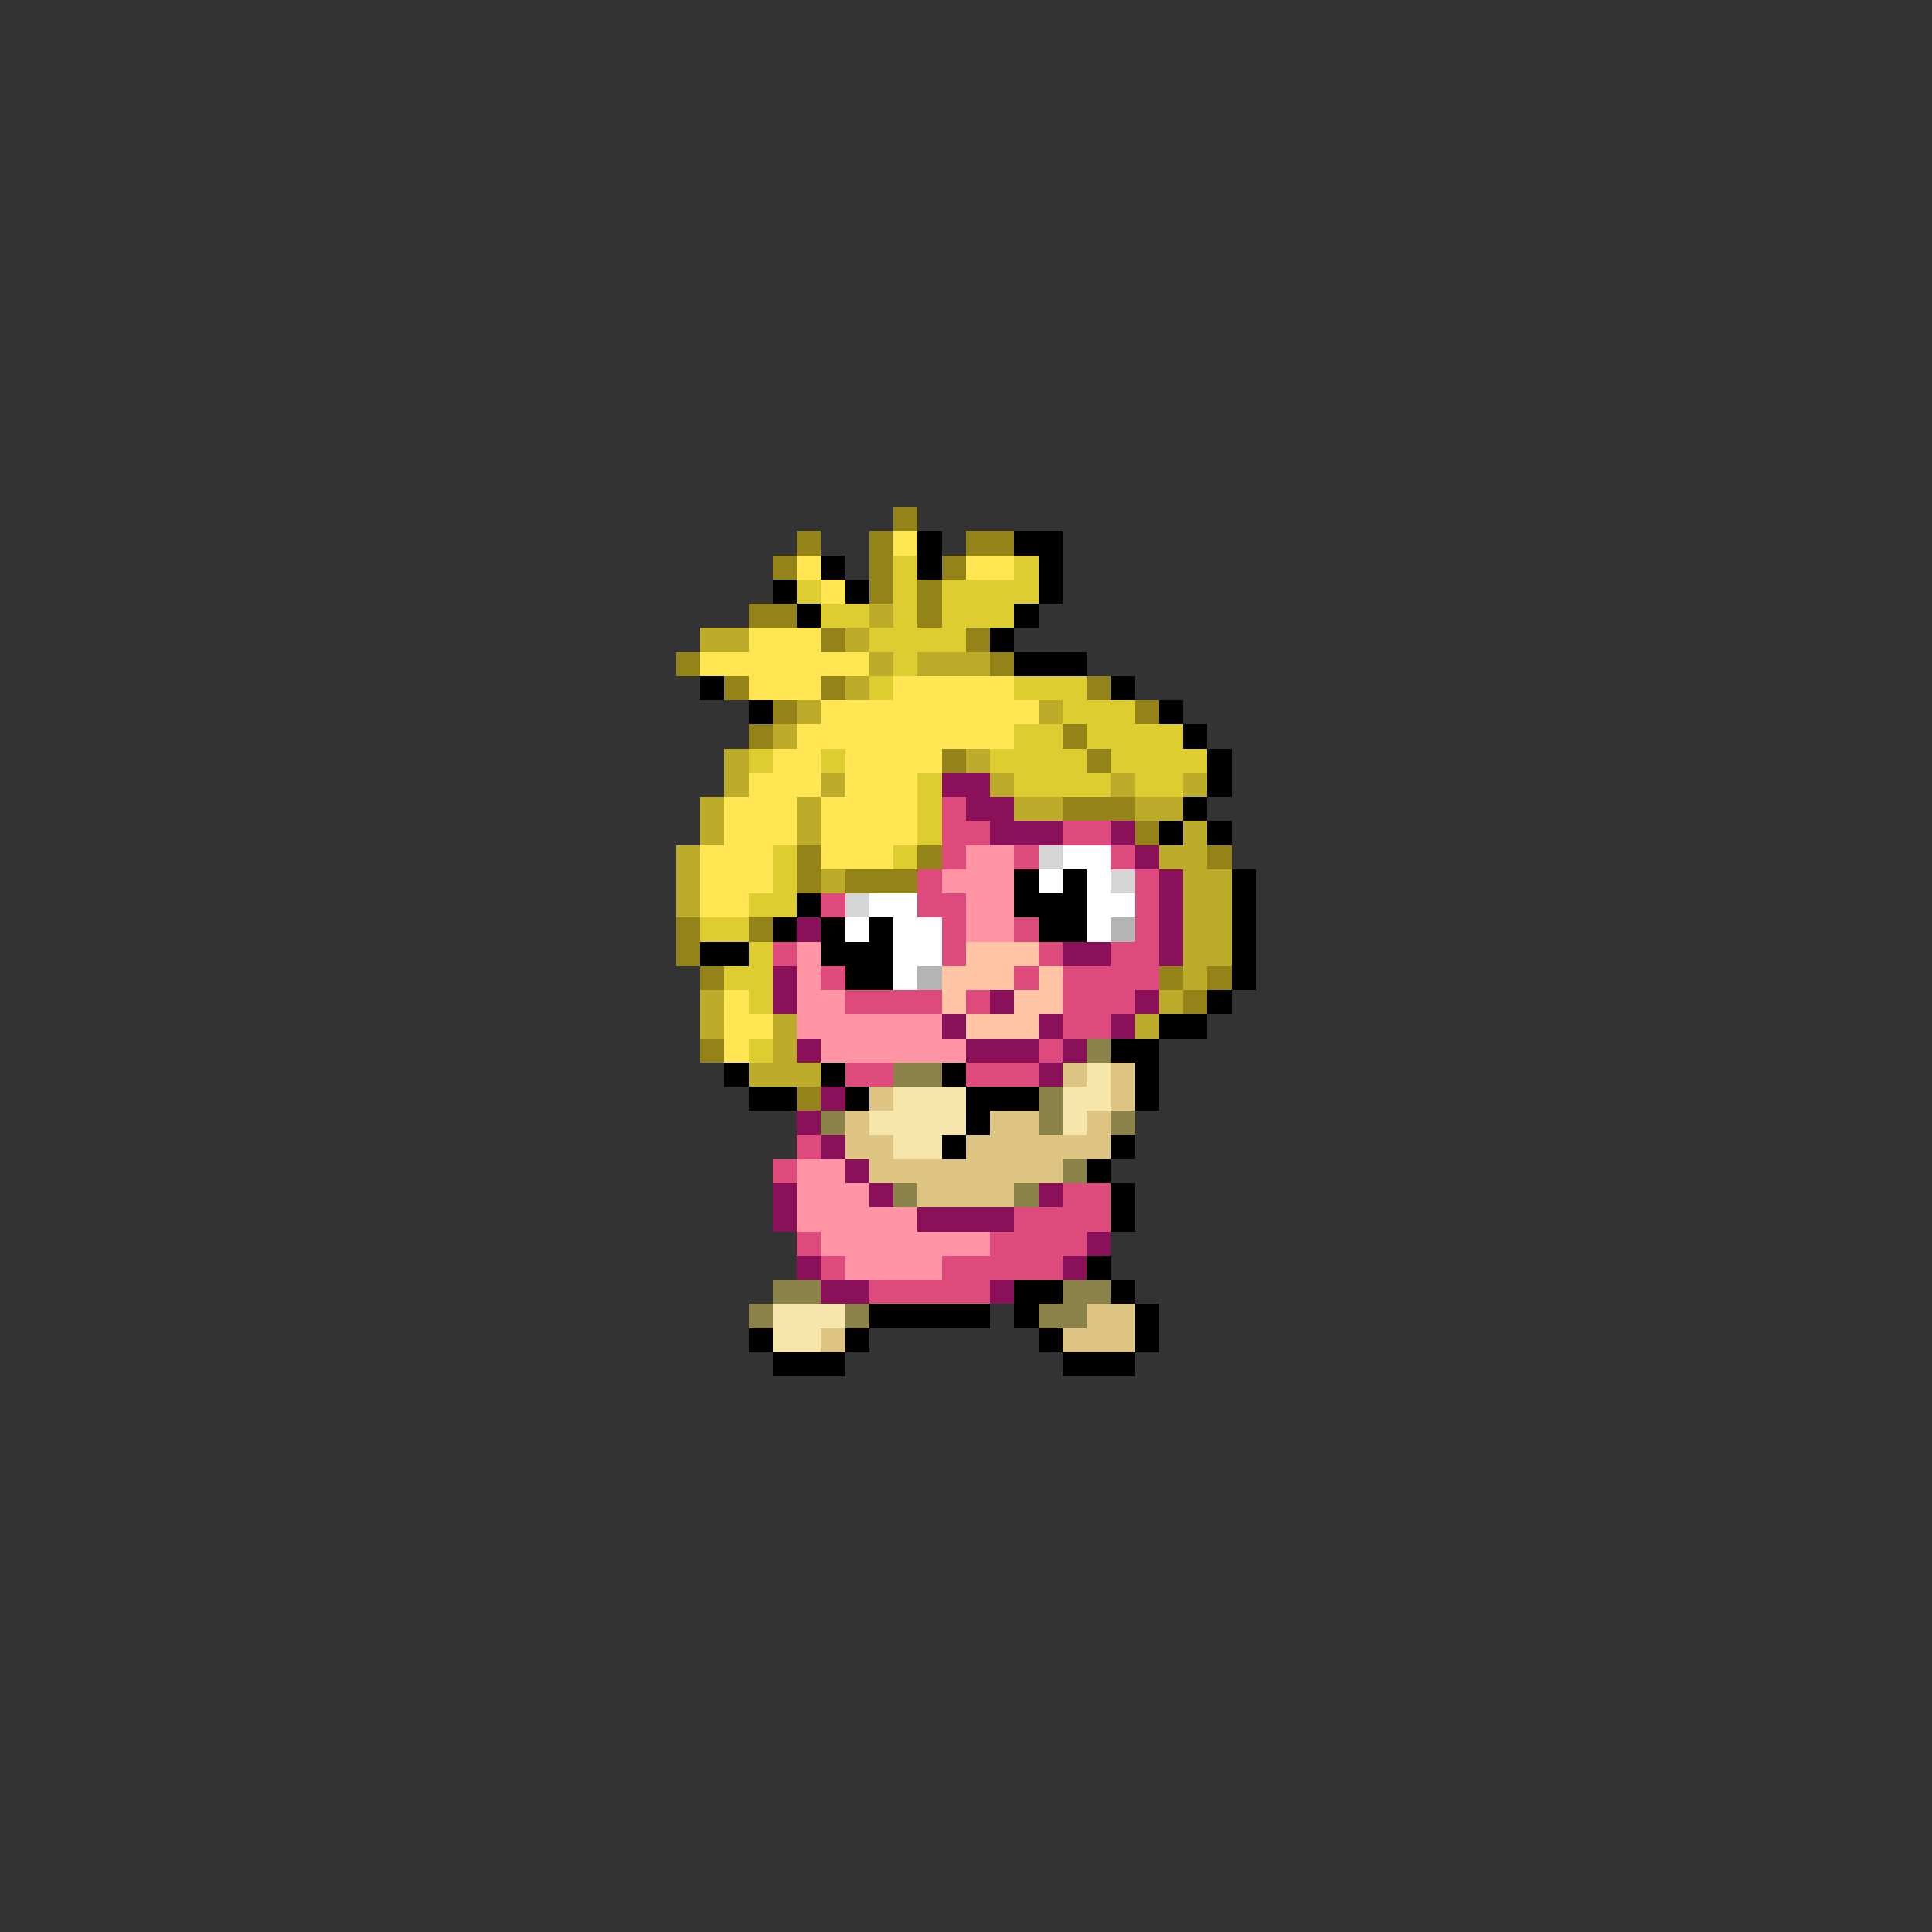 <svg xmlns="http://www.w3.org/2000/svg" viewBox="0 -0.5 80 80" shape-rendering="crispEdges">
<rect x="0" y="-0.5" width="80" height="80" fill="#333333" stroke="none"/>
<path stroke="#948318" d="M37 21h1M33 22h1M36 22h1M40 22h2M32 23h1M36 23h1M39 23h1M36 24h1M38 24h1M31 25h2M38 25h1M34 26h1M40 26h1M28 27h1M41 27h1M30 28h1M34 28h1M45 28h1M32 29h1M47 29h1M31 30h1M44 30h1M39 31h1M45 31h1M44 33h3M47 34h1M33 35h1M38 35h1M50 35h1M33 36h1M35 36h3M28 38h1M31 38h1M28 39h1M29 40h1M48 40h1M50 40h1M49 41h1M29 43h1M33 45h1" />
<path stroke="#ffe652" d="M37 22h1M33 23h1M40 23h2M34 24h1M31 26h3M29 27h7M31 28h3M37 28h5M34 29h9M33 30h9M32 31h2M35 31h4M31 32h3M35 32h3M30 33h3M34 33h4M30 34h3M34 34h4M29 35h3M34 35h3M29 36h3M29 37h2M30 41h1M30 42h2M30 43h1" />
<path stroke="#000000" d="M38 22h1M42 22h2M34 23h1M38 23h1M43 23h1M32 24h1M35 24h1M43 24h1M33 25h1M42 25h1M41 26h1M42 27h3M29 28h1M46 28h1M31 29h1M48 29h1M49 30h1M50 31h1M50 32h1M49 33h1M48 34h1M50 34h1M42 36h1M44 36h1M51 36h1M33 37h1M42 37h3M51 37h1M32 38h1M34 38h1M36 38h1M43 38h2M51 38h1M29 39h2M34 39h3M51 39h1M35 40h2M51 40h1M50 41h1M48 42h2M46 43h2M30 44h1M34 44h1M39 44h1M47 44h1M31 45h2M35 45h1M40 45h3M47 45h1M40 46h1M39 47h1M46 47h1M45 48h1M46 49h1M46 50h1M45 52h1M42 53h2M46 53h1M36 54h5M42 54h1M47 54h1M31 55h1M35 55h1M43 55h1M47 55h1M32 56h3M44 56h3" />
<path stroke="#decd31" d="M37 23h1M42 23h1M33 24h1M37 24h1M39 24h4M34 25h2M37 25h1M39 25h3M36 26h4M37 27h1M36 28h1M42 28h3M44 29h3M42 30h2M45 30h4M31 31h1M34 31h1M41 31h4M46 31h4M38 32h1M42 32h4M47 32h2M38 33h1M38 34h1M32 35h1M37 35h1M32 36h1M31 37h2M29 38h2M31 39h1M30 40h2M31 41h1M31 43h1" />
<path stroke="#bdac29" d="M36 25h1M29 26h2M35 26h1M36 27h1M38 27h3M35 28h1M33 29h1M43 29h1M32 30h1M30 31h1M40 31h1M30 32h1M34 32h1M41 32h1M46 32h1M49 32h1M29 33h1M33 33h1M42 33h2M47 33h2M29 34h1M33 34h1M49 34h1M28 35h1M48 35h2M28 36h1M34 36h1M49 36h2M28 37h1M49 37h2M49 38h2M49 39h2M49 40h1M29 41h1M48 41h1M29 42h1M32 42h1M47 42h1M32 43h1M31 44h3" />
<path stroke="#8b105a" d="M39 32h2M40 33h2M41 34h3M46 34h1M47 35h1M48 36h1M48 37h1M33 38h1M48 38h1M44 39h2M48 39h1M32 40h1M32 41h1M41 41h1M47 41h1M39 42h1M43 42h1M46 42h1M33 43h1M40 43h3M44 43h1M43 44h1M34 45h1M33 46h1M34 47h1M35 48h1M32 49h1M36 49h1M43 49h1M32 50h1M38 50h4M45 51h1M33 52h1M44 52h1M34 53h2M41 53h1" />
<path stroke="#de4a7b" d="M39 33h1M39 34h2M44 34h2M39 35h1M42 35h1M46 35h1M38 36h1M47 36h1M34 37h1M38 37h2M47 37h1M39 38h1M42 38h1M47 38h1M32 39h1M39 39h1M43 39h1M46 39h2M34 40h1M42 40h1M44 40h4M35 41h4M40 41h1M44 41h3M44 42h2M43 43h1M35 44h2M40 44h3M33 47h1M32 48h1M44 49h2M42 50h4M33 51h1M41 51h4M34 52h1M39 52h5M36 53h5" />
<path stroke="#ff94a4" d="M40 35h2M39 36h3M40 37h2M40 38h2M33 39h1M33 40h1M33 41h2M33 42h6M34 43h6M33 48h2M33 49h3M33 50h5M34 51h7M35 52h4" />
<path stroke="#d5d5d5" d="M43 35h1M46 36h1M35 37h1" />
<path stroke="#ffffff" d="M44 35h2M43 36h1M45 36h1M36 37h2M45 37h2M35 38h1M37 38h2M45 38h1M37 39h2M37 40h1" />
<path stroke="#b4b4b4" d="M46 38h1M38 40h1" />
<path stroke="#ffc5a4" d="M40 39h3M39 40h3M43 40h1M39 41h1M42 41h2M40 42h3" />
<path stroke="#8b834a" d="M45 43h1M37 44h2M43 45h1M34 46h1M43 46h1M46 46h1M44 48h1M37 49h1M42 49h1M32 53h2M44 53h2M31 54h1M35 54h1M43 54h2" />
<path stroke="#dec583" d="M44 44h1M46 44h1M36 45h1M46 45h1M35 46h1M41 46h2M45 46h1M35 47h2M40 47h6M36 48h8M38 49h4M45 54h2M34 55h1M44 55h3" />
<path stroke="#f6e6ac" d="M45 44h1M37 45h3M44 45h2M36 46h4M44 46h1M37 47h2M32 54h3M32 55h2" />
</svg>